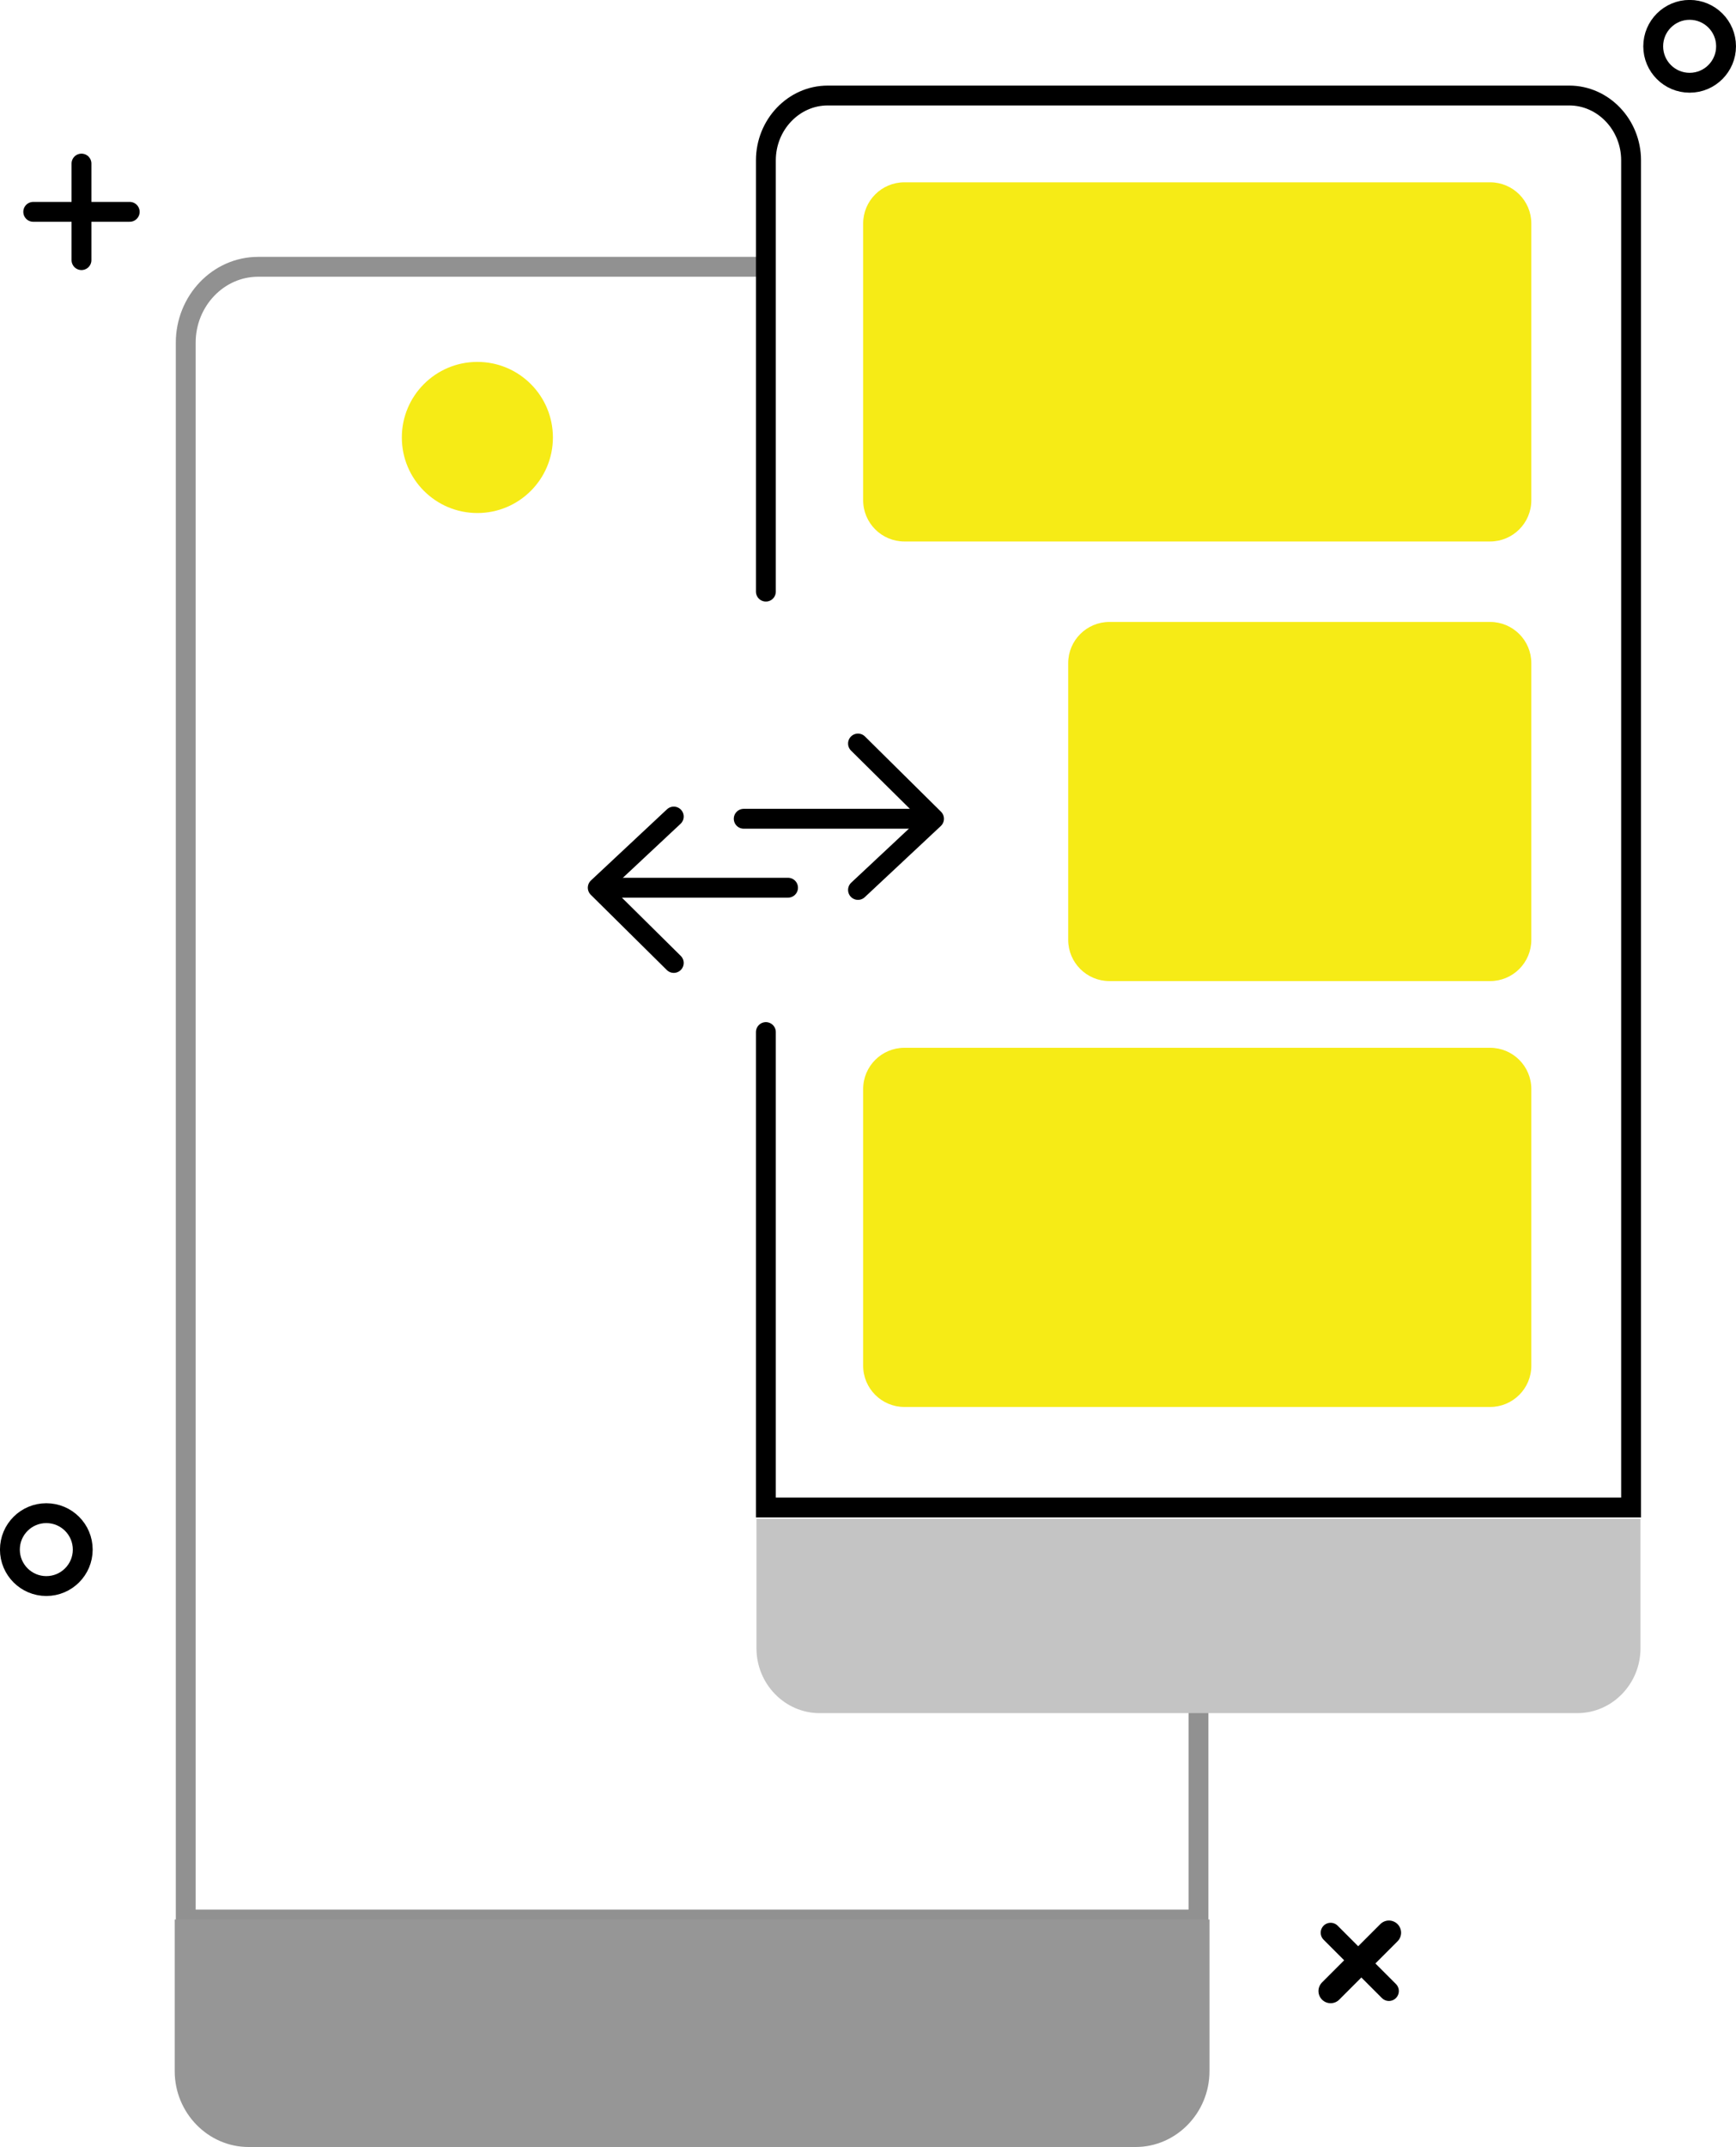<?xml version="1.0" encoding="UTF-8" standalone="no"?>
<!-- Created with Inkscape (http://www.inkscape.org/) -->

<svg
   xmlns:dc="http://purl.org/dc/elements/1.1/"
   xmlns:cc="http://creativecommons.org/ns#"
   xmlns:rdf="http://www.w3.org/1999/02/22-rdf-syntax-ns#"
   xmlns:svg="http://www.w3.org/2000/svg"
   xmlns="http://www.w3.org/2000/svg"
   xmlns:sodipodi="http://sodipodi.sourceforge.net/DTD/sodipodi-0.dtd"
   xmlns:inkscape="http://www.inkscape.org/namespaces/inkscape"
   width="262.335"
   height="324.257"
   viewBox="0 0 262.335 324.257"
   id="svg2"
   version="1.1"
   inkscape:version="0.91 r13725"
   sodipodi:docname="mobile porting.svg">
  <defs
     id="defs4">
    <pattern
       y="0"
       x="0"
       height="6"
       width="6"
       patternUnits="userSpaceOnUse"
       id="EMFhbasepattern" />
    <pattern
       y="0"
       x="0"
       height="6"
       width="6"
       patternUnits="userSpaceOnUse"
       id="EMFhbasepattern-3" />
    <pattern
       y="0"
       x="0"
       height="6"
       width="6"
       patternUnits="userSpaceOnUse"
       id="EMFhbasepattern-6" />
    <pattern
       y="0"
       x="0"
       height="6"
       width="6"
       patternUnits="userSpaceOnUse"
       id="EMFhbasepattern-38" />
  </defs>
  <sodipodi:namedview
     id="base"
     pagecolor="#ffffff"
     bordercolor="#666666"
     borderopacity="1.0"
     inkscape:pageopacity="0.0"
     inkscape:pageshadow="2"
     inkscape:zoom="1.4"
     inkscape:cx="76.345202"
     inkscape:cy="191.21123"
     inkscape:document-units="px"
     inkscape:current-layer="layer1"
     showgrid="false"
     units="px"
     inkscape:showpageshadow="false"
     inkscape:window-width="1920"
     inkscape:window-height="1017"
     inkscape:window-x="-8"
     inkscape:window-y="-8"
     inkscape:window-maximized="1" />
  <g
     inkscape:label="Layer 1"
     inkscape:groupmode="layer"
     id="layer1"
     transform="translate(0,-728.105)">
    <g
       transform="translate(2434.706,1305.399)"
       id="g7481">
      <path
         d="m -2209.528,-495.518 -88.511,0 c -3.441,0 -6.232,-2.79 -6.232,-6.228 l 0,-41.787 c 0,-3.441 2.79,-6.228 6.232,-6.228 l 88.511,0 c 3.441,0 6.228,2.787 6.228,6.228 l 0,41.787 c 0,3.437 -2.787,6.228 -6.228,6.228"
         style="fill:#f6eb16;fill-opacity:1;fill-rule:nonzero;stroke:none"
         id="path4171"
         inkscape:connector-curvature="0" />
      <path
         d="m -2209.528,-364.81 -88.511,0 c -3.441,0 -6.232,-2.79 -6.232,-6.228 l 0,-41.787 c 0,-3.437 2.79,-6.228 6.232,-6.228 l 88.511,0 c 3.441,0 6.228,2.79 6.228,6.228 l 0,41.787 c 0,3.438 -2.787,6.228 -6.228,6.228"
         style="fill:#f6eb16;fill-opacity:1;fill-rule:nonzero;stroke:none"
         id="path4175"
         inkscape:connector-curvature="0" />
      <path
         d="m -2209.528,-429.127 -57.526,0 c -3.441,0 -6.232,-2.787 -6.232,-6.228 l 0,-41.783 c 0,-3.441 2.79,-6.228 6.232,-6.228 l 57.526,0 c 3.441,0 6.228,2.787 6.228,6.228 l 0,41.783 c 0,3.441 -2.787,6.228 -6.228,6.228"
         style="fill:#f6eb16;fill-opacity:1;fill-rule:nonzero;stroke:none"
         id="path4179"
         inkscape:connector-curvature="0" />
      <path
         d="m -2320.392,-537.001 -75.316,0 c -6.011,0 -10.93,5.151 -10.93,11.452 l 0,238.146 153.04,0 0,-45.562"
         style="fill:none;stroke:#919191;stroke-width:3;stroke-linecap:butt;stroke-linejoin:miter;stroke-miterlimit:10;stroke-dasharray:none;stroke-opacity:1"
         id="path4557"
         inkscape:connector-curvature="0" />
      <path
         d="m -2408.305,-287.411 0,22.908 c 0,6.298 5.026,11.456 11.169,11.456 l 134.033,0 c 6.143,0 11.169,-5.158 11.169,-11.456 l 0,-22.908 -156.371,0 z"
         style="fill:#969696;fill-opacity:1;fill-rule:nonzero;stroke:none"
         id="path4561"
         inkscape:connector-curvature="0" />
      <path
         d="m -2318.971,-421.429 0,71.801 130.746,0 0,-101.742 0,-77.048 0,-24.662 c 0,-5.379 -4.206,-9.787 -9.342,-9.787 l -112.066,0 c -5.136,0 -9.338,4.408 -9.338,9.787 l 0,65.136"
         style="fill:none;stroke:#000000;stroke-width:3;stroke-linecap:round;stroke-linejoin:miter;stroke-miterlimit:10;stroke-dasharray:none;stroke-opacity:1"
         id="path4565"
         inkscape:connector-curvature="0" />
      <path
         d="m -2320.392,-347.929 0,19.573 c 0,5.382 4.294,9.783 9.54,9.783 l 114.507,0 c 5.246,0 9.54,-4.401 9.54,-9.783 l 0,-19.573 -133.588,0 z"
         style="fill:#c4c4c4;fill-opacity:1;fill-rule:nonzero;stroke:none"
         id="path4569"
         inkscape:connector-curvature="0" />
      <path
         d="m -2422.202,-343.268 c 0,3.037 -2.463,5.504 -5.504,5.504 -3.04,0 -5.504,-2.467 -5.504,-5.504 0,-3.04 2.463,-5.504 5.504,-5.504 3.041,0 5.504,2.463 5.504,5.504 z"
         style="fill:none;stroke:#000000;stroke-width:3;stroke-linecap:butt;stroke-linejoin:miter;stroke-miterlimit:10;stroke-dasharray:none;stroke-opacity:1"
         id="path4573"
         inkscape:connector-curvature="0" />
      <path
         d="m -2173.874,-570.3 c 0,3.037 -2.463,5.504 -5.504,5.504 -3.04,0 -5.504,-2.467 -5.504,-5.504 0,-3.04 2.463,-5.504 5.504,-5.504 3.041,0 5.504,2.463 5.504,5.504 z"
         style="fill:none;stroke:#000000;stroke-width:3;stroke-linecap:butt;stroke-linejoin:miter;stroke-miterlimit:10;stroke-dasharray:none;stroke-opacity:1"
         id="path4577"
         inkscape:connector-curvature="0" />
      <path
         d="m -2422.393,-552.59 0,14.581"
         style="fill:none;stroke:#000000;stroke-width:3;stroke-linecap:round;stroke-linejoin:miter;stroke-miterlimit:10;stroke-dasharray:none;stroke-opacity:1"
         id="path4581"
         inkscape:connector-curvature="0" />
      <path
         d="m -2429.685,-545.301 14.581,0"
         style="fill:none;stroke:#000000;stroke-width:3;stroke-linecap:round;stroke-linejoin:miter;stroke-miterlimit:10;stroke-dasharray:none;stroke-opacity:1"
         id="path4585"
         inkscape:connector-curvature="0" />
      <path
         d="m -2224.819,-285.411 -8.809,8.809"
         style="fill:none;stroke:#000000;stroke-width:3.676;stroke-linecap:round;stroke-linejoin:miter;stroke-miterlimit:10;stroke-dasharray:none;stroke-opacity:1"
         id="path4589"
         inkscape:connector-curvature="0" />
      <path
         d="m -2233.629,-285.411 8.809,8.809"
         style="fill:none;stroke:#000000;stroke-width:3;stroke-linecap:round;stroke-linejoin:miter;stroke-miterlimit:10;stroke-dasharray:none;stroke-opacity:1"
         id="path4593"
         inkscape:connector-curvature="0" />
      <path
         d="m -2351.154,-511.226 c 0,6.305 -5.11,11.412 -11.415,11.412 -6.305,0 -11.415,-5.107 -11.415,-11.412 0,-6.305 5.11,-11.412 11.415,-11.412 6.305,0 11.415,5.107 11.415,11.412"
         style="fill:#f6eb16;fill-opacity:1;fill-rule:nonzero;stroke:none"
         id="path4609"
         inkscape:connector-curvature="0" />
      <path
         d="m -2322.32,-453.641 27.669,0"
         style="fill:none;stroke:#000000;stroke-width:3;stroke-linecap:round;stroke-linejoin:miter;stroke-miterlimit:10;stroke-dasharray:none;stroke-opacity:1"
         id="path4613"
         inkscape:connector-curvature="0" />
      <path
         d="m -2305.051,-465.004 11.489,11.364 -11.489,10.746"
         style="fill:none;stroke:#000000;stroke-width:3;stroke-linecap:round;stroke-linejoin:round;stroke-miterlimit:10;stroke-dasharray:none;stroke-opacity:1"
         id="path4617"
         inkscape:connector-curvature="0" />
      <path
         d="m -2315.621,-443.229 -27.669,0"
         style="fill:none;stroke:#000000;stroke-width:3;stroke-linecap:round;stroke-linejoin:miter;stroke-miterlimit:10;stroke-dasharray:none;stroke-opacity:1"
         id="path4621"
         inkscape:connector-curvature="0" />
      <path
         d="m -2332.89,-431.866 -11.489,-11.364 11.489,-10.746"
         style="fill:none;stroke:#000000;stroke-width:3;stroke-linecap:round;stroke-linejoin:round;stroke-miterlimit:10;stroke-dasharray:none;stroke-opacity:1"
         id="path4625"
         inkscape:connector-curvature="0" />
    </g>
  </g>
</svg>
